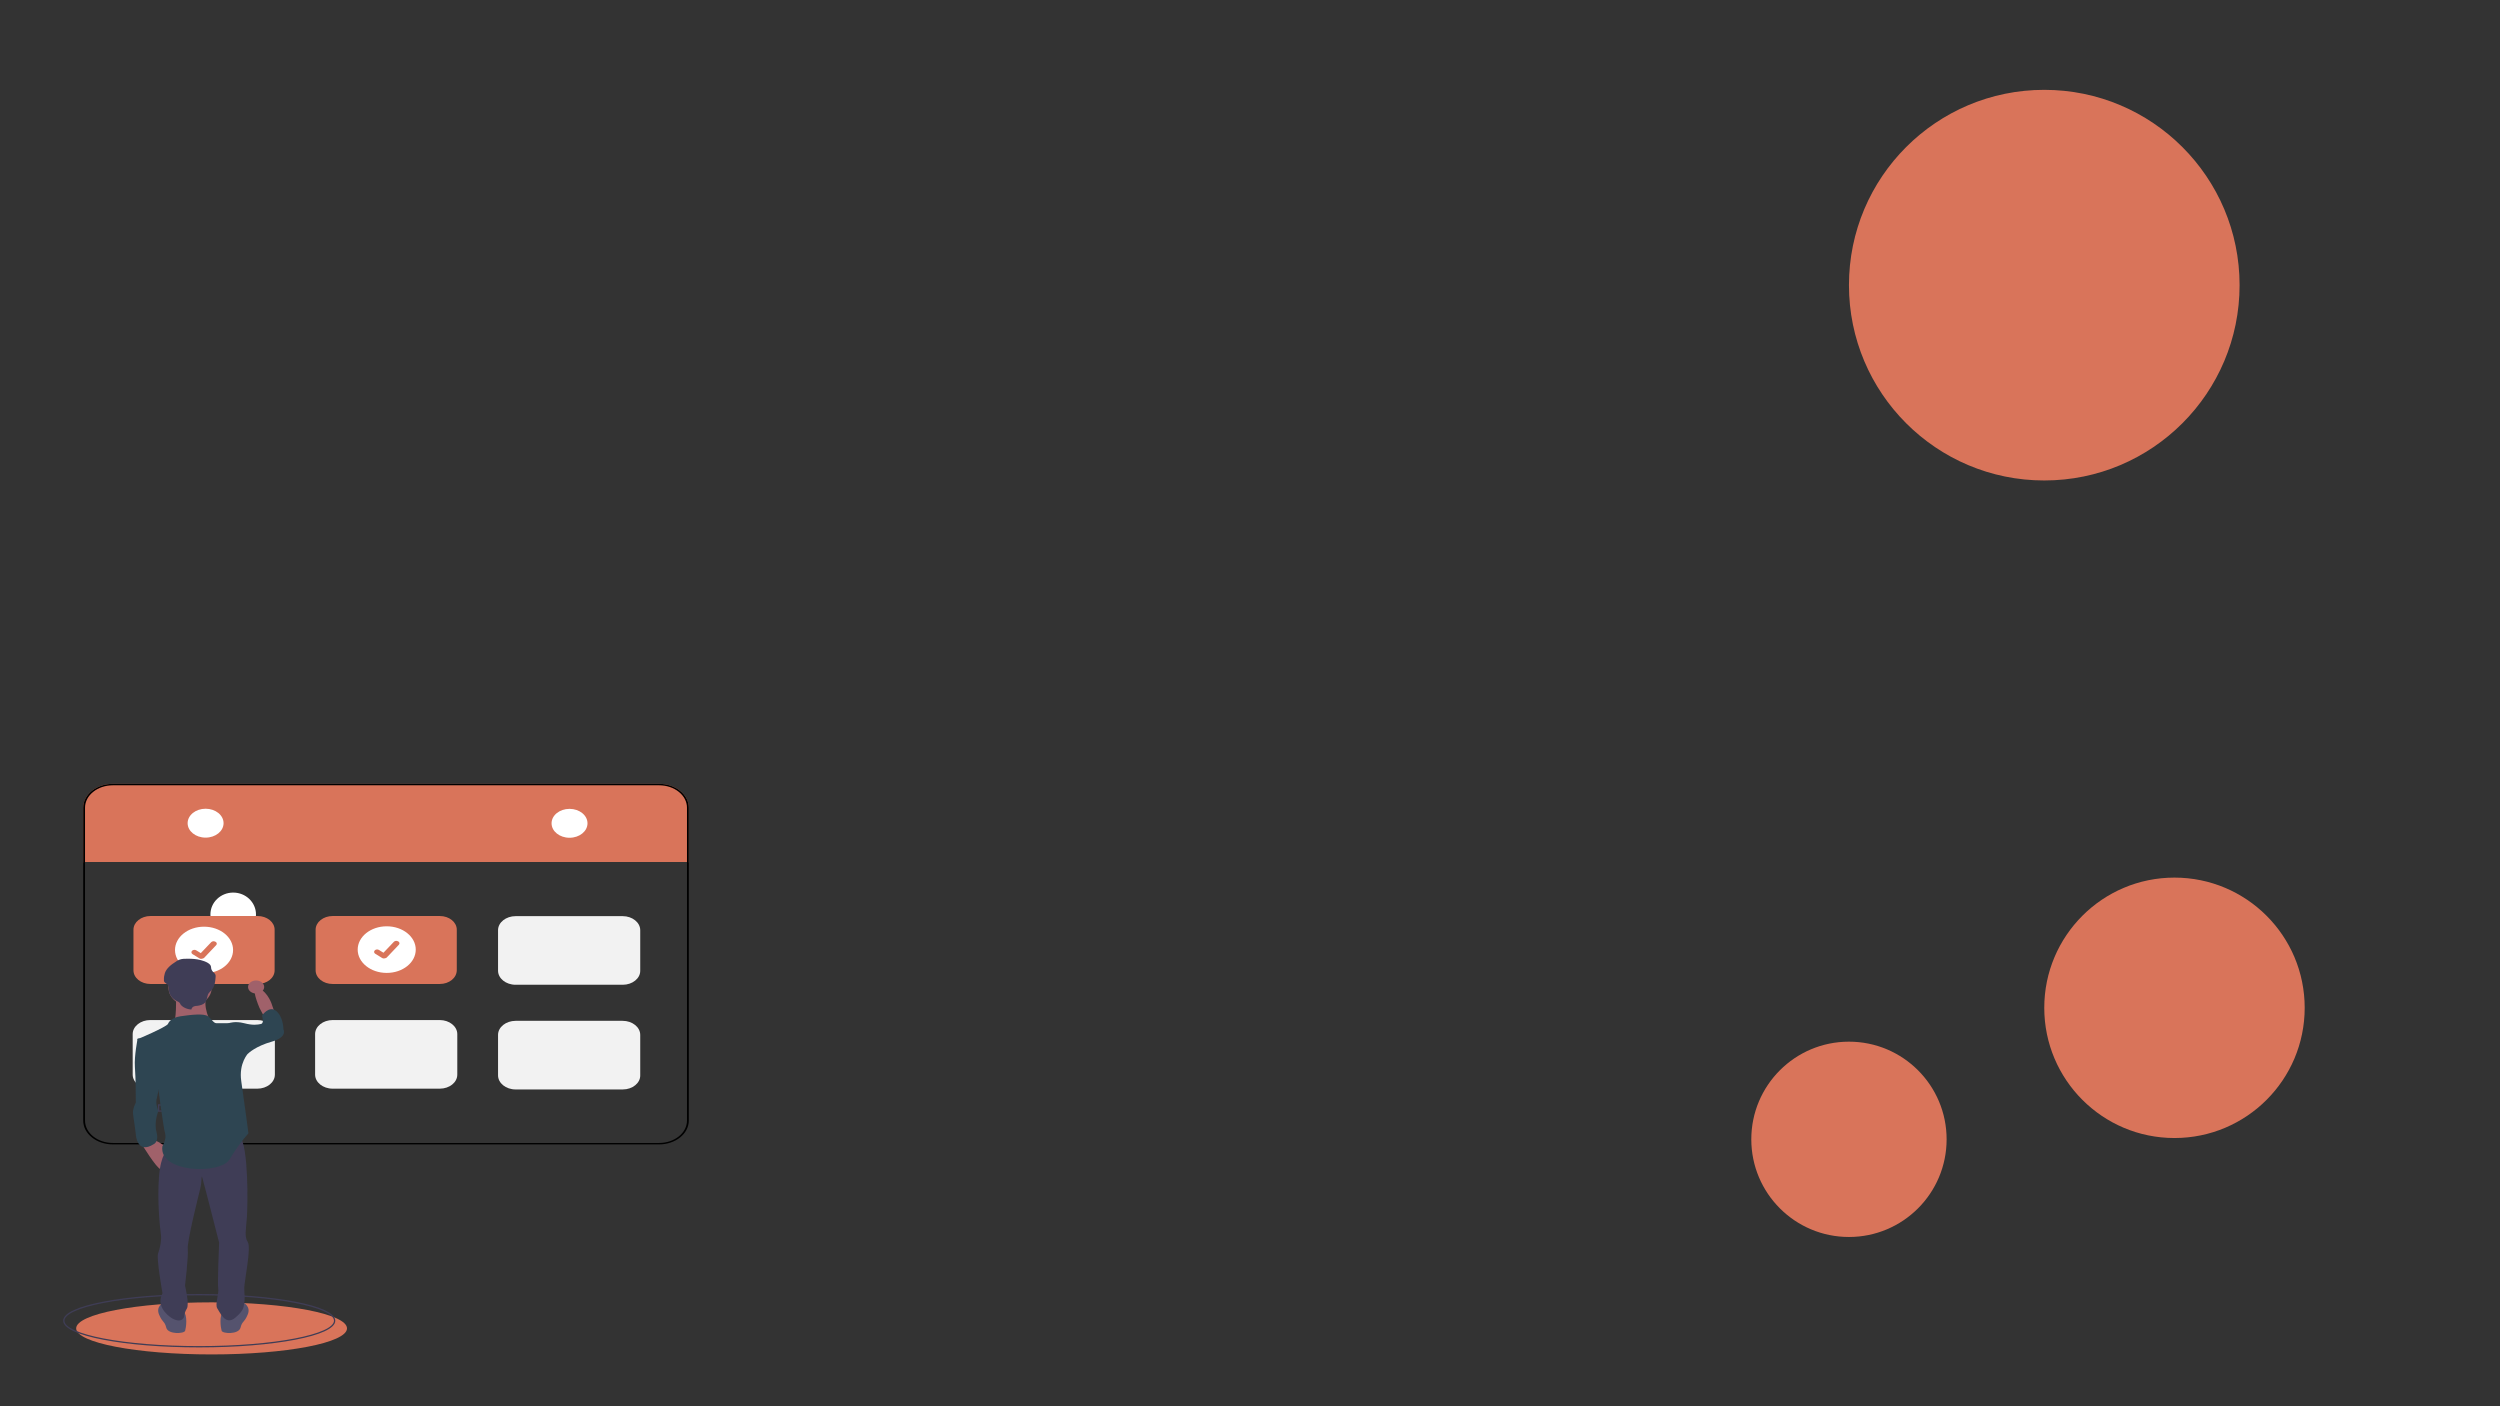 <?xml version="1.0" encoding="utf-8"?>
<!-- Generator: Adobe Illustrator 24.3.0, SVG Export Plug-In . SVG Version: 6.00 Build 0)  -->
<svg version="1.1" id="Layer_1" xmlns="http://www.w3.org/2000/svg" xmlns:xlink="http://www.w3.org/1999/xlink" x="0px" y="0px"
	 viewBox="0 0 1920 1080" style="enable-background:new 0 0 1920 1080;" xml:space="preserve">
<rect x="0" y="0" width="1920" height="1080" fill="#333333" stroke="none"/>
<style type="text/css">
	.st0{fill:#FFFFFF;}
	.st1{fill:#D9745A;}
	.st2{fill:#F2F2F2;}
	.st3{fill:none;stroke:#3F3D56;stroke-miterlimit:10;}
	.st4{fill:#6C63FF;}
	.st5{fill:#A0616A;}
	.st6{fill:#55536E;}
	.st7{fill:#3F3D56;}
	.st8{fill:#2E4552;}
</style>
<path class="st0" d="M308.9,789.2c0,0.1-0.1,0.2-0.1,0.2c-3.6,6.6-7,13.2-10.4,19.9c-0.6,1.1-1.2,2.3-1.8,3.5v-5.7
	c0.6-1.1,1.2-2.3,1.8-3.4c2.6-5.1,5.3-10.1,8-15.2c0-0.1,0.1-0.1,0.1-0.2C307.3,787.2,309.3,788,308.9,789.2z"/>
<ellipse class="st0" cx="179.1" cy="702.3" rx="17.5" ry="16.8"/>
<g>
	<path class="st1" d="M529,620.3v42.1h-1.4v-0.4H65.3v0.4h-1.4v-42.1c0-10.1,10.2-18.3,22.8-18.3h419.5
		C518.8,602,529,610.2,529,620.3z"/>
	<path d="M506.2,602H86.7c-12.6,0-22.8,8.2-22.8,18.3v240.3c0,10.1,10.2,18.3,22.8,18.3h419.5c12.6,0,22.8-8.2,22.8-18.3V620.3
		C529,610.2,518.8,602,506.2,602z M527.6,860.6c0,9.5-9.6,17.2-21.4,17.2H86.7c-11.8,0-21.4-7.7-21.4-17.2V620.3
		c0-9.5,9.6-17.2,21.4-17.2h419.5c11.8,0,21.4,7.7,21.4,17.2V860.6z"/>
	<ellipse class="st0" cx="157.9" cy="632.2" rx="13.8" ry="11.1"/>
	<path class="st1" d="M197.8,755.7h-82.2c-7.3,0-13.1-4.7-13.1-10.5V714c0-5.8,5.9-10.5,13.1-10.5h82.2c7.3,0,13.1,4.7,13.1,10.5
		v31.1C211,751,205.1,755.7,197.8,755.7z"/>
	<path class="st1" d="M337.7,755.7h-82.2c-7.3,0-13.1-4.7-13.1-10.5V714c0-5.8,5.9-10.5,13.1-10.5h82.2c7.3,0,13.1,4.7,13.1,10.5
		v31.1C350.8,751,345,755.7,337.7,755.7z"/>
	<path class="st2" d="M337.7,836.1h-82.2c-7.5,0-13.5-4.9-13.5-10.8v-31.1c0-6,6.1-10.8,13.5-10.8h82.2c7.5,0,13.5,4.9,13.5,10.8
		v31.1C351.2,831.3,345.2,836.1,337.7,836.1z"/>
	<path class="st2" d="M197.6,836.1h-82.2c-7.5,0-13.5-4.9-13.5-10.8v-31.1c0-6,6.1-10.8,13.5-10.8h82.2c7.5,0,13.5,4.9,13.5,10.8
		v31.1C211.1,831.3,205,836.1,197.6,836.1z"/>
	<path class="st2" d="M478.3,836.7H396c-7.5,0-13.5-4.9-13.5-10.8v-31.1c0-6,6.1-10.8,13.5-10.8h82.2c7.5,0,13.5,4.9,13.5,10.8v31.1
		C491.8,831.8,485.7,836.7,478.3,836.7z"/>
	<path class="st2" d="M478.3,756.3H396c-7.5,0-13.5-4.9-13.5-10.8v-31.1c0-6,6.1-10.8,13.5-10.8h82.2c7.5,0,13.5,4.9,13.5,10.8v31.1
		C491.8,751.4,485.7,756.3,478.3,756.3z"/>
	<ellipse class="st0" cx="156.7" cy="729.6" rx="22.3" ry="17.9"/>
	<path class="st1" d="M154.5,736.4c-0.5,0-1-0.1-1.4-0.4l0,0l-5.2-3.2c-1-0.6-1.2-1.8-0.4-2.6c0.8-0.8,2.2-1,3.3-0.3l0,0l3.4,2.1
		l8-8.4c0.8-0.8,2.2-1,3.3-0.3c0,0,0,0,0,0l0,0.1l0.1-0.1c1,0.6,1.2,1.8,0.4,2.6l-9.4,9.9C155.9,736.1,155.2,736.4,154.5,736.4z"/>
	<ellipse class="st0" cx="297" cy="729.3" rx="22.3" ry="17.9"/>
	<path class="st1" d="M294.8,736.1c-0.5,0-1-0.1-1.4-0.4l0,0l-5.2-3.2c-1-0.6-1.2-1.8-0.4-2.6c0.8-0.8,2.2-1,3.3-0.3l0,0l3.4,2.1
		l8-8.4c0.8-0.8,2.2-1,3.3-0.3c0,0,0,0,0,0l0,0.1l0.1-0.1c1,0.6,1.2,1.8,0.4,2.6l-9.4,9.9C296.2,735.9,295.5,736.1,294.8,736.1z"/>
	<ellipse class="st0" cx="437.4" cy="632.3" rx="13.8" ry="11.1"/>
</g>
<g>
	<ellipse class="st1" cx="162.5" cy="1020.2" rx="104" ry="20"/>
	<ellipse class="st3" cx="153" cy="1014.3" rx="104" ry="20"/>
	<ellipse class="st4" cx="154.7" cy="820.6" rx="20.6" ry="17.6"/>
	<ellipse class="st3" cx="151.2" cy="817.8" rx="20.6" ry="17.6"/>
	<rect x="124.6" y="850.4" class="st2" width="56.5" height="4.7"/>
	<rect x="121.8" y="848.6" class="st3" width="56.5" height="4.7"/>
	<path class="st5" d="M202.7,780.5l-3.4-6.4c0,0-8.2-18.8-0.7-15.3c7.6,3.5,10.3,13,10.3,13l2,5.8L202.7,780.5z"/>
	<path class="st5" d="M108.5,878.1c0,0,11.7,19.4,15.1,20c3.4,0.6,3.4-17.6,3.4-17.6s-6.9-5.3-9.6-4.7
		C114.6,876.3,108.5,878.1,108.5,878.1z"/>
	<path class="st6" d="M125.6,1000.3c0,0-6.2,3-3.4,9.4c2.7,6.4,4.2,4.7,5.5,10c1.4,5.3,13.8,4.7,14.5,2.3c0.7-2.3,2.1-11.7-1.4-15.3
		C137.3,1003.2,125.6,1000.3,125.6,1000.3z"/>
	<path class="st6" d="M186.8,1000.3c0,0,6.2,3,3.4,9.4c-2.7,6.4-4.2,4.7-5.5,10c-1.4,5.3-13.8,4.7-14.5,2.3
		c-0.7-2.3-2.1-11.7,1.4-15.3C175.2,1003.2,186.8,1000.3,186.8,1000.3z"/>
	<path class="st7" d="M129,882.7c0,0-5.5,3-6.9,21.2c-1.4,18.2,0.7,38.8,1.4,43.5c0.8,4.7-0.7,11.7-2.1,15.3
		c-1.4,3.5,3.4,30.6,3.4,30.6c-2.1,3.7-2.1,8,0,11.7c3.4,6.4,13.8,13,16.6,6.4c0.1-2.2,0.9-4.5,2.1-6.4c2.1-3.5-1.4-17.6-1.4-17.6
		s2.7-22.3,2.1-28.2s8.2-40.6,9.6-46.4s0.7-10.5,1.4-8.9c0.7,1.8,13.1,50.5,13.1,50.5s-1.4,31.1-0.7,35.2c0.7,4.1-2.7,12.3-0.7,15.3
		c2.1,3,6.2,13.5,13.8,7.1c7.6-6.4,6.2-8.9,6.9-11.7c0.7-3,0-6.4,0-11.2c0-4.8,5.5-31.1,2.7-35.2c-2.7-4.1-1.4-9.4-0.7-18.8
		c0.7-9.4,1.4-54.6-5.5-62.8C177.2,864,129,882.7,129,882.7z"/>
	<ellipse class="st5" cx="146" cy="758.5" rx="16.6" ry="14.1"/>
	<path class="st5" d="M135.2,764c0,0,0.7,21.2-2.7,24.7c-3.4,3.5,29.6-3,29.6-3s-7.6-13.5-2.7-22.3C164.1,754.7,135.2,764,135.2,764
		z"/>
	<path class="st8" d="M129,786.4c0,0,1.4-4.7,9.6-5.9c8.2-1.2,18.1-2.3,21.1,0s4.4,5.3,6.4,5.3h9.6l15.1,22.9c0,0-7.6,7.6-5.5,21.7
		c2.1,14.1,5.5,40,5.5,40c-5.5,6.2-10.3,13-14.5,20c-6.9,11.7-54.4,10.5-51.6-10c0,0,3.4-5.3,2.1-10c-1.4-4.7-5.5-36.5-5.5-36.5
		l-15.8-35.8C105.7,798.2,127.6,788.8,129,786.4z"/>
	<path class="st8" d="M110.5,797.6h-4.8c0,0-2.7,13.5-2.1,21.7c0.7,8.2,0.7,27.6,0.7,27.6s-2.7,4.7-2.1,8.9
		c0.7,4.2,2.1,15.3,2.1,15.3s0.7,15.9,13.8,7.6c0,0,4.2-1.8,2.1-9.4c-2.1-7.6,1.4-15.9,1.4-15.9s-2.1-5.3-1.4-8.9
		c0.7-3.5,3.4-14.7,3.4-14.7L110.5,797.6z"/>
	<path class="st8" d="M172.3,787.6l3.4-1.8c0,0,4.8-1.8,11.7,0c6.9,1.8,10.3,1.2,13.1,0.6c2.7-0.7,0.7-6.4,0.7-6.4s5.5-8.2,11-3.5
		c5.5,4.7,5.5,14.1,5.5,14.1s3.4,5.9-9,9.4s-17.9,8.9-17.9,8.9H177L172.3,787.6z"/>
	<path class="st7" d="M147,775.3c0.1-1,0.9-2,2-2.4c0.8-0.3,1.6-0.4,2.4-0.4c2.4-0.3,4.7-1,6.1-2.5c1.8-2.1,1.3-4.8,2.7-7.1
		c0.7-0.8,1.4-1.7,2.2-2.4c2.6-2.9,2.9-6.6,3.2-10.2c0.1-0.7,0-1.5-0.3-2.1c-0.4-0.6-0.9-1.2-1.6-1.7c-1-1-1.6-2.3-1.6-3.6
		c0.1-2.8-4.4-4.6-7.8-5.5c-3.3-0.9-6.7-1.1-10.2-1.1c-2,0-4.1,0-5.9,0.6c-1,0.4-2.1,0.8-2.9,1.5c-3.9,2.4-7.5,5.3-8.7,9
		c-0.5,1.7-0.8,3.4-0.7,5.1c-0.1,0.6,0,1.1,0.3,1.6c0.5,0.7,1.5,1.2,2.3,1.9c1.3,1.2,1.1,3.1,1.2,4.7c0.4,3.4,2.6,6.4,6.1,8.1
		c0.7,0.3,1.4,0.7,1.9,1.1c0.4,0.5,0.8,1,1,1.6C140.4,773.7,143.8,775.2,147,775.3z"/>
	<ellipse class="st5" cx="196.7" cy="758" rx="6.2" ry="5"/>
</g>
<circle class="st1" cx="1570" cy="219" r="150"/>
<circle class="st1" cx="1420" cy="875" r="75"/>
<circle class="st1" cx="1670" cy="774" r="100"/>
</svg>
